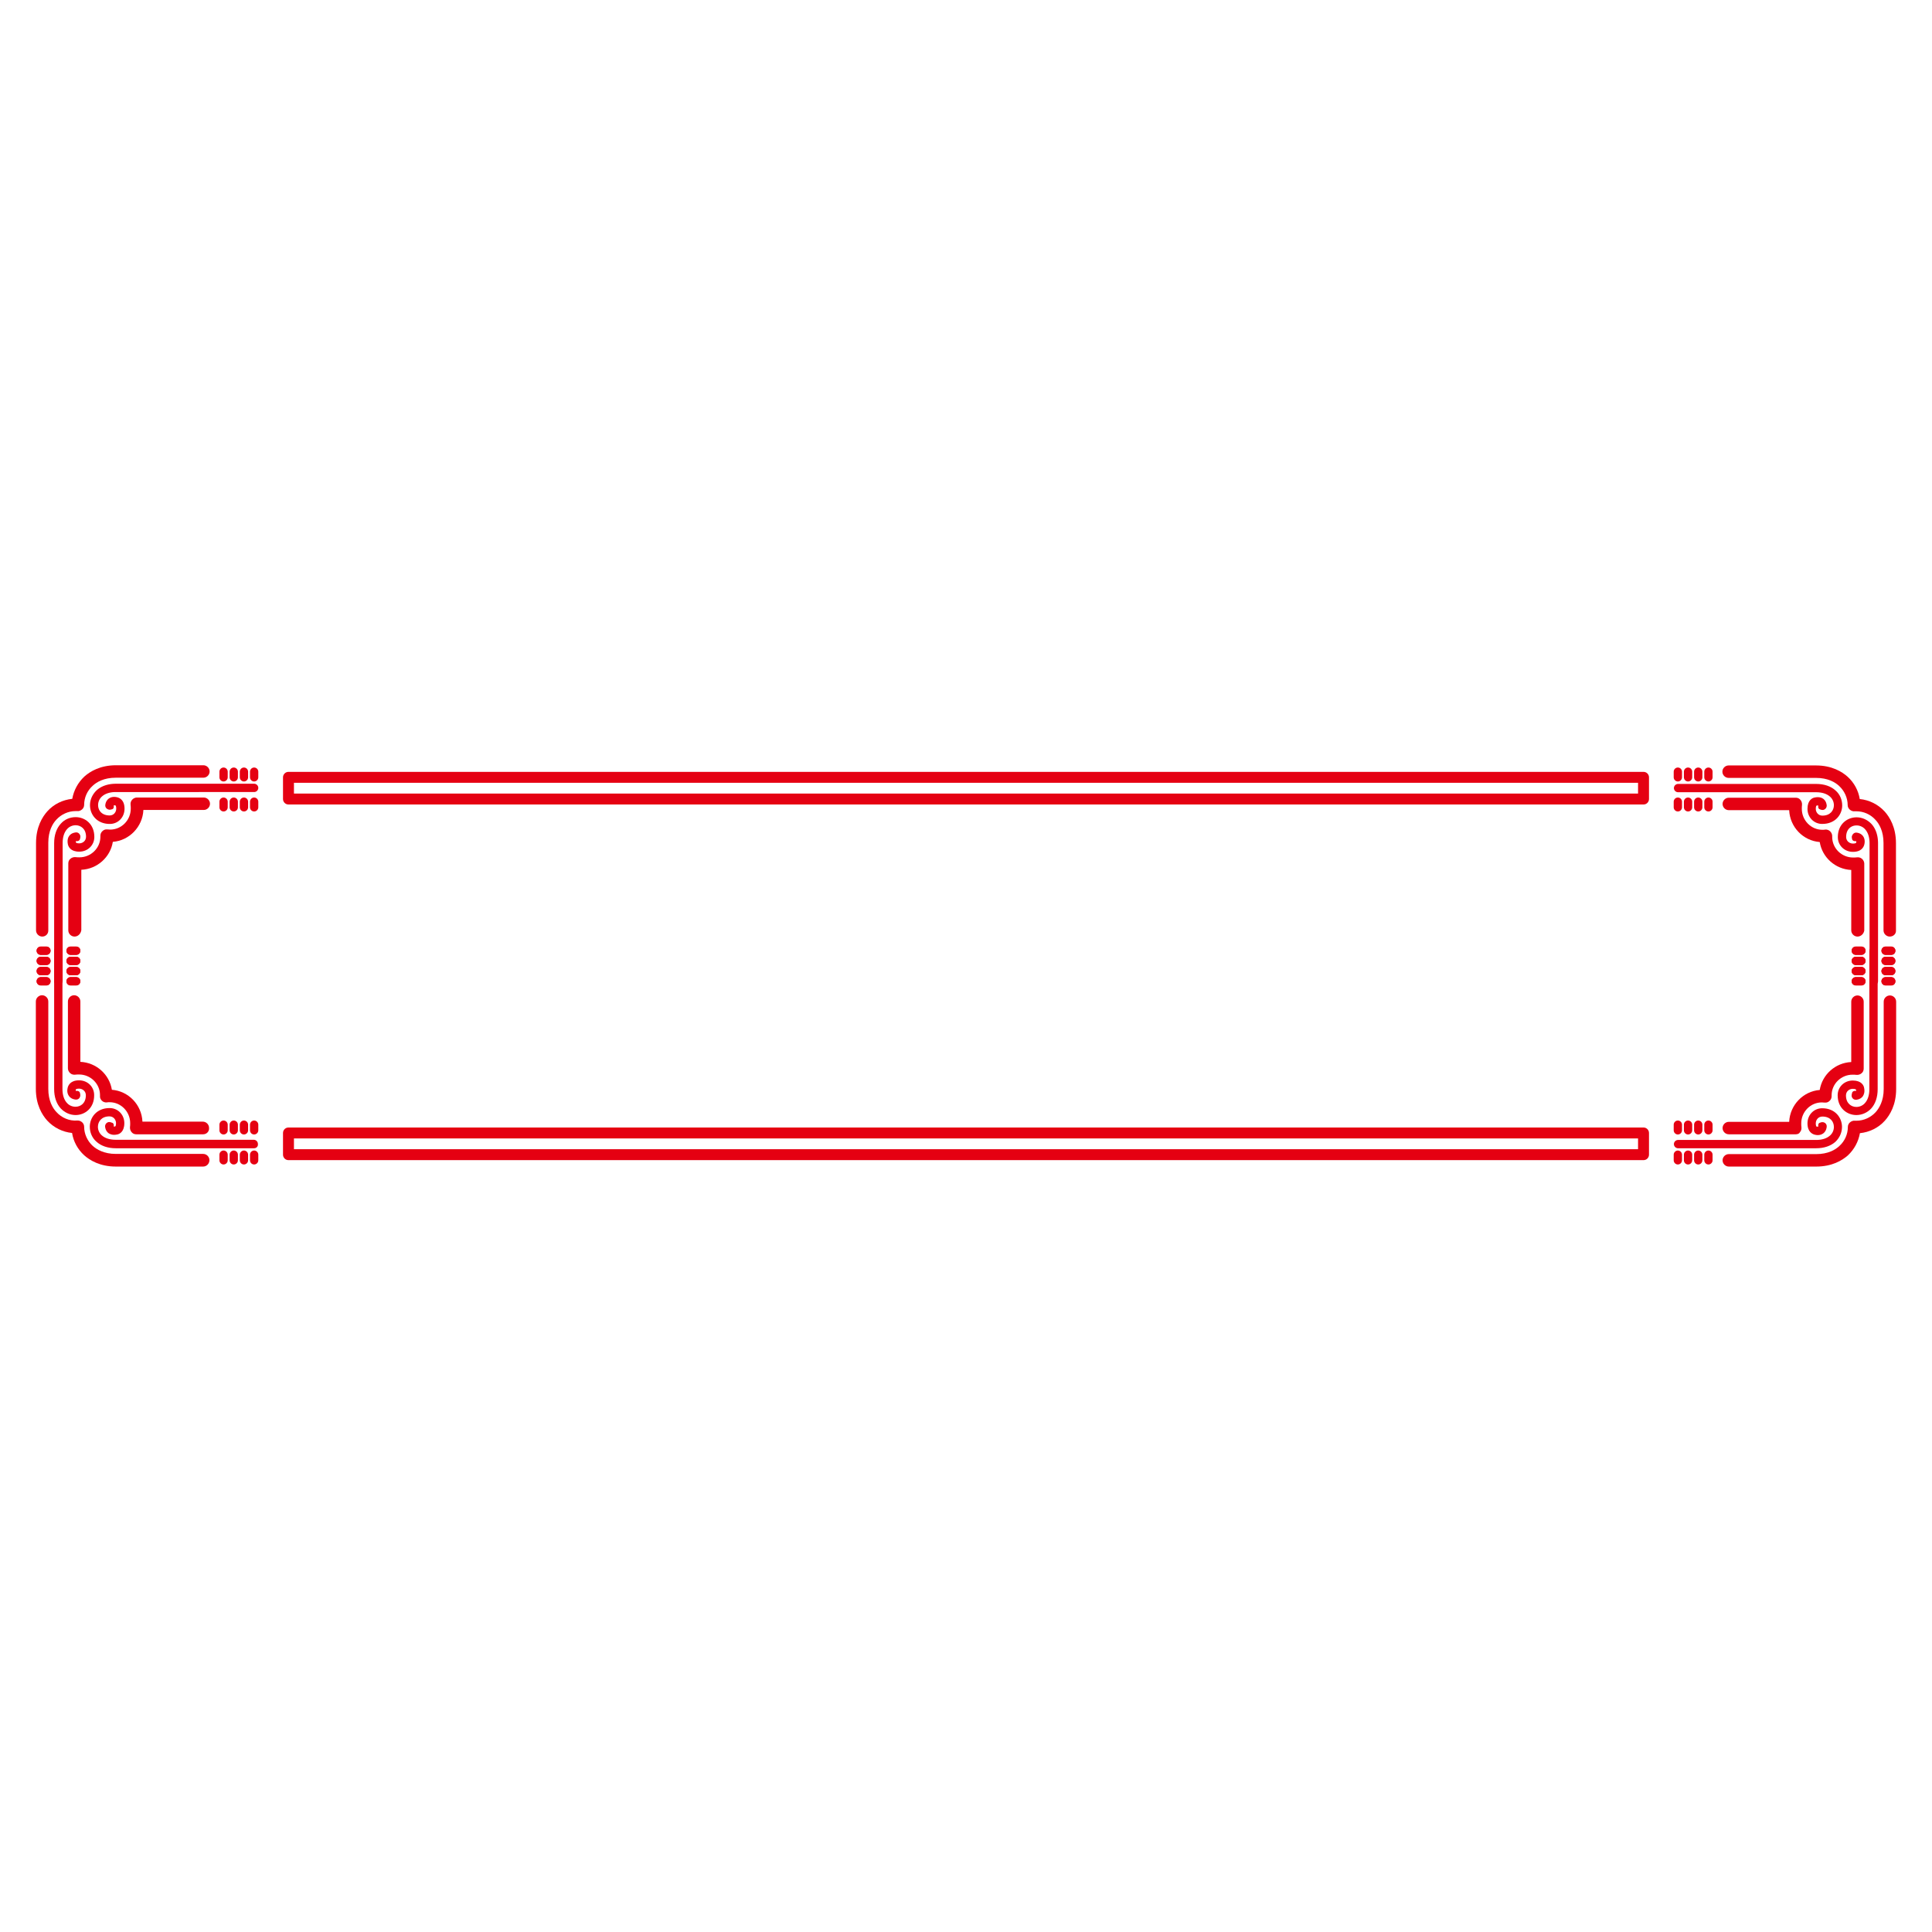 <?xml version="1.0" standalone="no"?><!DOCTYPE svg PUBLIC "-//W3C//DTD SVG 1.1//EN" "http://www.w3.org/Graphics/SVG/1.1/DTD/svg11.dtd"><svg t="1618392098187" class="icon" viewBox="0 0 1024 1024" version="1.1" xmlns="http://www.w3.org/2000/svg" p-id="22497" xmlns:xlink="http://www.w3.org/1999/xlink" width="200" height="200"><defs><style type="text/css"></style></defs><path d="M58.2 436.7c-6.9 0-10.5-5-10.5-9.9 0-3 1.3-5.8 3.5-7.9 2.5-2.3 6.1-3.5 10.3-3.5h73.2c1.2 0 2.2 1 2.2 2.2 0 1.2-1 2.2-2.2 2.2H61.4c-3.1 0-5.6 0.8-7.3 2.3a6.03 6.03 0 0 0-2.1 4.6c0 2.8 1.9 5.5 6.1 5.5 2.2 0 3.5-1.8 3.5-3.6 0-1.2-0.3-1.7-0.4-1.7-0.6-0.1-0.8-0.1-0.9-0.1 0 0-0.1 0.2-0.1 0.3-0.1 1.2-1.1 2.1-2.3 2-1.2-0.1-2.1-1-2.1-2.2 0-0.2 0.1-2.3 1.8-3.6 0.8-0.6 2.3-1.3 4.6-0.7 1.1 0.3 3.8 1.4 3.8 6s-3.4 8.1-7.8 8.1z" fill="#E50012" p-id="22498"></path><path d="M59 429h-1c-0.7 0-1.3-0.6-1.3-1.3v-1c0-0.7 0.6-1.3 1.3-1.3h1c0.7 0 1.3 0.6 1.3 1.3v1c0 0.8-0.6 1.3-1.3 1.3zM30.9 522.3c-1.2 0-2.2-1-2.2-2.2v-73.2c0-4.2 1.2-7.8 3.5-10.3 2-2.3 4.9-3.5 7.9-3.5 4.9 0 9.9 3.6 9.9 10.5 0 4.4-3.5 7.8-8 7.8-4.6 0-5.7-2.6-6-3.8-0.5-2.3 0.1-3.8 0.7-4.6 1.3-1.7 3.4-1.8 3.6-1.8 1.2-0.1 2.2 0.9 2.3 2.1 0 1.2-0.9 2.2-2.1 2.3-0.1 0-0.3 0.1-0.3 0.1s-0.1 0.3 0.1 0.9c0 0.1 0.5 0.4 1.7 0.4 1.8 0 3.6-1.3 3.6-3.5 0-4.2-2.8-6.1-5.5-6.1-1.7 0-3.4 0.7-4.6 2.1-1.5 1.7-2.3 4.2-2.3 7.3V520c-0.1 1.3-1.1 2.3-2.3 2.3z" fill="#E50012" p-id="22499"></path><path d="M39.5 496.4c-1.8 0-3.3-1.5-3.3-3.3v-35.5c0-1 0.4-1.9 1.2-2.5 0.7-0.6 1.7-0.9 2.7-0.8 0.6 0.1 1.3 0.1 2 0.1 6.1 0 11.1-4.9 11.1-10.9v-0.5c0-1 0.4-1.9 1.1-2.5 0.7-0.7 1.6-1 2.6-0.9 0.5 0 1 0.1 1.5 0.1 6 0 10.9-5 10.9-11.1 0-0.7 0-1.4-0.1-2-0.1-1 0.1-1.9 0.8-2.7 0.6-0.7 1.6-1.2 2.5-1.2H108c1.8 0 3.3 1.5 3.3 3.3s-1.5 3.3-3.3 3.3H76c-0.4 8.9-7.4 16.2-16.2 16.9-1.3 8.1-8.2 14.4-16.7 14.8v32c-0.3 2-1.8 3.4-3.6 3.4z" fill="#E50012" p-id="22500"></path><path d="M22.4 496.4c-1.8 0-3.3-1.5-3.3-3.3v-46.3c0-8.4 3.3-13.8 6-16.8 3.4-3.8 8.2-6.1 13.2-6.6 0.8-4.5 3-8.6 6.4-11.8 3-2.7 8.4-6 16.8-6h46.3c1.8 0 3.3 1.5 3.3 3.3 0 1.8-1.5 3.3-3.3 3.3H61.4c-6.3 0-10.2 2.3-12.3 4.3-2.9 2.6-4.5 6.3-4.5 10.1 0 0.9-0.4 1.8-1.1 2.4-0.7 0.6-1.6 1-2.5 0.9h-1c-3.8 0-7.5 1.7-10.1 4.5-2 2.1-4.3 6-4.3 12.3V493c0.1 2-1.4 3.4-3.2 3.4z" fill="#E50012" p-id="22501"></path><path d="M42.4 444.5v-1c0-0.7-0.6-1.3-1.3-1.3h-1c-0.7 0-1.3 0.6-1.3 1.3v1c0 0.7 0.6 1.3 1.3 1.3h1c0.7-0.1 1.3-0.6 1.3-1.3z" fill="#E50012" p-id="22502"></path><path d="M24.6 506.1h-3c-1.2 0-2.2-1-2.2-2.2 0-1.2 1-2.2 2.2-2.2h3c1.2 0 2.2 1 2.2 2.2 0 1.2-1 2.2-2.2 2.2zM24.6 511.5h-3c-1.2 0-2.2-1-2.2-2.2 0-1.2 1-2.2 2.2-2.2h3c1.2 0 2.2 1 2.2 2.2 0 1.2-1 2.2-2.2 2.2zM24.6 516.9h-3c-1.2 0-2.2-1-2.2-2.2 0-1.2 1-2.2 2.2-2.2h3c1.2 0 2.2 1 2.2 2.2 0 1.2-1 2.2-2.2 2.2zM24.6 522.3h-3c-1.2 0-2.2-1-2.2-2.2 0-1.2 1-2.2 2.2-2.2h3c1.2 0 2.2 1 2.2 2.2 0 1.2-1 2.2-2.2 2.2z" fill="#E50012" p-id="22503"></path><path d="M40.4 506.1h-3c-1.2 0-2.2-1-2.2-2.2 0-1.2 1-2.2 2.2-2.2h3c1.2 0 2.2 1 2.2 2.2 0 1.2-1 2.2-2.2 2.2zM40.4 511.5h-3c-1.2 0-2.2-1-2.2-2.2 0-1.2 1-2.2 2.2-2.2h3c1.2 0 2.2 1 2.2 2.2 0 1.2-1 2.2-2.2 2.2zM40.4 516.9h-3c-1.2 0-2.2-1-2.2-2.2 0-1.2 1-2.2 2.2-2.2h3c1.2 0 2.2 1 2.2 2.2 0 1.2-1 2.2-2.2 2.2zM40.4 522.3h-3c-1.2 0-2.2-1-2.2-2.2 0-1.2 1-2.2 2.2-2.2h3c1.2 0 2.2 1 2.2 2.2 0 1.2-1 2.2-2.2 2.2z" fill="#E50012" p-id="22504"></path><path d="M118.5 430.1c-1.2 0-2.2-1-2.2-2.2v-3c0-1.2 1-2.2 2.2-2.2 1.2 0 2.2 1 2.2 2.2v3c0 1.2-1 2.2-2.2 2.2zM123.9 430.1c-1.2 0-2.2-1-2.2-2.2v-3c0-1.2 1-2.2 2.2-2.2 1.2 0 2.2 1 2.2 2.2v3c0 1.2-1 2.2-2.2 2.2zM129.3 430.1c-1.2 0-2.2-1-2.2-2.2v-3c0-1.2 1-2.2 2.2-2.2 1.2 0 2.2 1 2.2 2.2v3c0 1.2-1 2.2-2.2 2.2zM134.7 430.1c-1.2 0-2.2-1-2.2-2.2v-3c0-1.2 1-2.2 2.2-2.2 1.2 0 2.2 1 2.2 2.2v3c0 1.2-1 2.2-2.2 2.2z" fill="#E50012" p-id="22505"></path><path d="M118.5 414.2c-1.2 0-2.2-1-2.2-2.2v-3c0-1.2 1-2.2 2.2-2.2 1.2 0 2.2 1 2.2 2.2v3c0 1.2-1 2.2-2.2 2.2zM123.9 414.2c-1.2 0-2.2-1-2.2-2.2v-3c0-1.2 1-2.2 2.2-2.2 1.2 0 2.2 1 2.2 2.2v3c0 1.2-1 2.2-2.2 2.2zM129.3 414.2c-1.2 0-2.2-1-2.2-2.2v-3c0-1.2 1-2.2 2.2-2.2 1.2 0 2.2 1 2.2 2.2v3c0 1.2-1 2.2-2.2 2.2zM134.7 414.2c-1.2 0-2.2-1-2.2-2.2v-3c0-1.2 1-2.2 2.2-2.2 1.2 0 2.2 1 2.2 2.2v3c0 1.2-1 2.2-2.2 2.2z" fill="#E50012" p-id="22506"></path><path d="M965.8 436.7c-4.4 0-7.8-3.5-7.8-8 0-4.6 2.6-5.8 3.8-6 2.3-0.5 3.8 0.1 4.6 0.7 1.7 1.3 1.8 3.4 1.8 3.6 0 1.2-0.9 2.2-2.1 2.3-1.3 0-2.2-0.9-2.3-2.1 0-0.1-0.1-0.3-0.1-0.3s-0.3-0.1-0.9 0.1c-0.1 0-0.4 0.5-0.4 1.7 0 1.8 1.3 3.6 3.5 3.6 4.2 0 6.1-2.8 6.1-5.5 0-1.7-0.7-3.4-2.1-4.6-1.7-1.5-4.2-2.3-7.3-2.3h-73.2c-1.2 0-2.2-1-2.2-2.2 0-1.2 1-2.2 2.2-2.2h73.2c4.2 0 7.8 1.2 10.3 3.5 2.3 2 3.5 4.9 3.5 7.9 0 4.8-3.6 9.8-10.6 9.8z" fill="#E50012" p-id="22507"></path><path d="M965 429h1c0.7 0 1.3-0.6 1.3-1.3v-1c0-0.7-0.6-1.3-1.3-1.3h-1c-0.7 0-1.3 0.6-1.3 1.3v1c0 0.8 0.6 1.3 1.3 1.3zM993.1 522.3c-1.2 0-2.2-1-2.2-2.2v-73.2c0-3.1-0.8-5.6-2.3-7.3a6.03 6.03 0 0 0-4.6-2.1c-2.8 0-5.5 1.9-5.5 6.1 0 2.2 1.8 3.5 3.6 3.5 1.2 0 1.7-0.3 1.7-0.4 0.1-0.6 0.1-0.9 0.1-0.9s-0.2-0.1-0.3-0.1c-1.2-0.1-2.1-1.2-2-2.3 0.1-1.2 1.1-2.1 2.2-2.1 0.2 0 2.3 0.1 3.6 1.8 0.6 0.8 1.3 2.3 0.7 4.6-0.3 1.1-1.4 3.8-6 3.8-4.5 0-8-3.4-8-7.8 0-6.9 5-10.5 9.9-10.5 3 0 5.8 1.3 7.9 3.5 2.3 2.5 3.5 6.1 3.5 10.3v73.2c-0.1 1.1-1.1 2.1-2.3 2.1z" fill="#E50012" p-id="22508"></path><path d="M984.5 496.4c-1.8 0-3.3-1.5-3.3-3.3v-32c-8.5-0.4-15.4-6.7-16.7-14.8-8.8-0.7-15.8-7.9-16.2-16.9h-32c-1.8 0-3.3-1.5-3.3-3.3s1.5-3.3 3.3-3.3h35.5c1 0 1.9 0.4 2.5 1.2 0.6 0.7 0.9 1.7 0.8 2.7-0.1 0.6-0.1 1.3-0.1 2 0 6.1 4.9 11.1 10.9 11.1 0.5 0 1 0 1.5-0.1 0.9-0.1 1.9 0.2 2.6 0.9 0.7 0.7 1.1 1.6 1.1 2.5v0.5c0 6 5 10.9 11.1 10.9 0.7 0 1.4 0 2-0.1 1-0.1 1.9 0.1 2.7 0.8 0.7 0.6 1.2 1.6 1.2 2.5v35.5c-0.3 1.8-1.8 3.2-3.6 3.2z" fill="#E50012" p-id="22509"></path><path d="M1001.6 496.4c-1.8 0-3.3-1.5-3.3-3.3v-46.3c0-6.3-2.3-10.2-4.3-12.3-2.6-2.9-6.3-4.5-10.1-4.5h-1c-0.9 0.1-1.8-0.3-2.5-0.9-0.7-0.6-1.1-1.5-1.1-2.4 0-3.8-1.7-7.5-4.5-10.1-2.1-2-6-4.3-12.3-4.3h-46.3c-1.8 0-3.3-1.5-3.3-3.3 0-1.8 1.5-3.3 3.3-3.3h46.3c8.4 0 13.8 3.3 16.8 6 3.4 3.1 5.7 7.3 6.4 11.8 5 0.5 9.7 2.8 13.2 6.6 2.7 3 6 8.4 6 16.8v46.3c0.1 1.8-1.4 3.2-3.3 3.2z" fill="#E50012" p-id="22510"></path><path d="M981.6 444.5v-1c0-0.7 0.6-1.3 1.3-1.3h1c0.7 0 1.3 0.6 1.3 1.3v1c0 0.7-0.6 1.3-1.3 1.3h-1c-0.7-0.1-1.3-0.6-1.3-1.3z" fill="#E50012" p-id="22511"></path><path d="M1002.4 506.1h-3c-1.2 0-2.2-1-2.2-2.2 0-1.2 1-2.2 2.2-2.2h3c1.2 0 2.2 1 2.2 2.2 0 1.2-0.9 2.2-2.2 2.2zM1002.4 511.5h-3c-1.2 0-2.2-1-2.2-2.2 0-1.2 1-2.2 2.2-2.2h3c1.2 0 2.2 1 2.2 2.2 0 1.2-0.9 2.2-2.2 2.2zM1002.4 516.9h-3c-1.2 0-2.2-1-2.2-2.2 0-1.2 1-2.2 2.2-2.2h3c1.2 0 2.2 1 2.2 2.2 0 1.2-0.9 2.2-2.2 2.2zM1002.4 522.3h-3c-1.2 0-2.2-1-2.2-2.2 0-1.2 1-2.2 2.2-2.2h3c1.2 0 2.2 1 2.2 2.2 0 1.2-0.9 2.2-2.2 2.2z" fill="#E50012" p-id="22512"></path><path d="M986.6 506.1h-3c-1.2 0-2.2-1-2.2-2.2 0-1.2 1-2.2 2.2-2.2h3c1.2 0 2.2 1 2.2 2.2 0 1.2-1 2.2-2.2 2.2zM986.6 511.5h-3c-1.2 0-2.2-1-2.2-2.2 0-1.2 1-2.2 2.2-2.2h3c1.2 0 2.2 1 2.2 2.2 0 1.2-1 2.2-2.2 2.2zM986.6 516.9h-3c-1.2 0-2.2-1-2.2-2.2 0-1.2 1-2.2 2.2-2.2h3c1.2 0 2.2 1 2.2 2.2 0 1.2-1 2.2-2.2 2.2zM986.6 522.3h-3c-1.2 0-2.2-1-2.2-2.2 0-1.2 1-2.2 2.2-2.2h3c1.2 0 2.2 1 2.2 2.2 0 1.2-1 2.2-2.2 2.2z" fill="#E50012" p-id="22513"></path><path d="M905.5 430.1c-1.2 0-2.2-1-2.2-2.2v-3c0-1.2 1-2.2 2.2-2.2 1.2 0 2.2 1 2.2 2.2v3c0 1.2-1 2.2-2.2 2.2zM900.1 430.1c-1.2 0-2.2-1-2.2-2.2v-3c0-1.2 1-2.2 2.2-2.2 1.2 0 2.2 1 2.2 2.2v3c0 1.2-1 2.2-2.2 2.2zM894.7 430.1c-1.2 0-2.2-1-2.2-2.2v-3c0-1.2 1-2.2 2.2-2.2 1.2 0 2.2 1 2.2 2.2v3c0 1.2-1 2.2-2.2 2.2zM889.3 430.1c-1.2 0-2.2-1-2.2-2.2v-3c0-1.2 1-2.2 2.2-2.2 1.2 0 2.2 1 2.2 2.2v3c0 1.2-1 2.2-2.2 2.2z" fill="#E50012" p-id="22514"></path><path d="M905.5 414.2c-1.2 0-2.2-1-2.2-2.2v-3c0-1.2 1-2.2 2.2-2.2 1.2 0 2.2 1 2.2 2.2v3c0 1.2-1 2.2-2.2 2.2zM900.1 414.2c-1.2 0-2.2-1-2.2-2.2v-3c0-1.2 1-2.2 2.2-2.2 1.2 0 2.2 1 2.2 2.2v3c0 1.2-1 2.2-2.2 2.2zM894.7 414.2c-1.2 0-2.2-1-2.2-2.2v-3c0-1.2 1-2.2 2.2-2.2 1.2 0 2.2 1 2.2 2.2v3c0 1.2-1 2.2-2.2 2.2zM889.3 414.2c-1.2 0-2.2-1-2.2-2.2v-3c0-1.2 1-2.2 2.2-2.2 1.2 0 2.2 1 2.2 2.2v3c0 1.2-1 2.2-2.2 2.2z" fill="#E50012" p-id="22515"></path><path d="M871.1 426.4H152.9c-1.6 0-2.9-1.3-2.9-2.9V412c0-1.6 1.3-2.9 2.9-2.9h718.2c1.6 0 2.9 1.3 2.9 2.9v11.5c0 1.6-1.3 2.9-2.9 2.9z m-715.3-5.8h712.4v-5.7H155.8v5.7z" fill="#E50012" p-id="22516"></path><path d="M134.7 608.6H61.4c-4.2 0-7.8-1.2-10.3-3.5-2.3-2-3.5-4.9-3.5-7.9 0-4.9 3.6-9.9 10.5-9.9 4.4 0 7.8 3.5 7.8 8 0 4.6-2.6 5.8-3.8 6-2.3 0.5-3.7-0.1-4.6-0.7-1.7-1.3-1.8-3.4-1.8-3.6 0-1.2 0.9-2.2 2.1-2.3 1.2 0 2.2 0.9 2.3 2.1 0 0.1 0.1 0.3 0.1 0.3s0.3 0.1 0.9-0.1c0.1 0 0.4-0.5 0.4-1.7 0-1.8-1.3-3.6-3.5-3.6-4.2 0-6.1 2.8-6.1 5.5 0 1.7 0.7 3.4 2.1 4.6 1.7 1.5 4.2 2.3 7.3 2.3h73.2c1.2 0 2.2 1 2.2 2.2 0.2 1.3-0.8 2.3-2 2.3z" fill="#E50012" p-id="22517"></path><path d="M59 595h-1c-0.7 0-1.3 0.6-1.3 1.3v1c0 0.7 0.6 1.3 1.3 1.3h1c0.7 0 1.3-0.6 1.3-1.3v-1c0-0.8-0.6-1.3-1.3-1.3zM40.1 591c-3 0-5.8-1.3-7.9-3.5-2.3-2.5-3.5-6.1-3.5-10.3V504c0-1.2 1-2.2 2.2-2.2 1.2 0 2.2 1 2.2 2.2v73.2c0 3.1 0.8 5.6 2.3 7.3 1.2 1.4 2.9 2.1 4.6 2.1 2.8 0 5.5-1.9 5.5-6.1 0-2.2-1.8-3.5-3.6-3.5-1.2 0-1.7 0.3-1.7 0.4-0.1 0.6-0.1 0.8-0.1 0.9 0.1 0 0.3 0.1 0.3 0.1 1.2 0 2.2 1.1 2.1 2.3 0 1.2-1 2.2-2.3 2.1-0.2 0-2.3-0.1-3.6-1.8-0.6-0.8-1.3-2.3-0.7-4.6 0.3-1.1 1.4-3.8 6-3.8 4.5 0 8 3.4 8 7.8 0.1 6.9-4.9 10.6-9.8 10.6z" fill="#E50012" p-id="22518"></path><path d="M107.7 601.2H72.2c-1 0-1.9-0.4-2.5-1.2-0.6-0.7-0.9-1.7-0.8-2.7 0.1-0.6 0.1-1.3 0.1-2 0-6.1-4.9-11.1-10.9-11.1-0.5 0-1 0-1.5 0.1-0.9 0.1-1.9-0.2-2.6-0.9-0.7-0.7-1.1-1.6-1-2.5v-0.5c0-6-5-10.9-11.1-10.9-0.7 0-1.4 0-2 0.1-1 0.1-1.9-0.1-2.7-0.8-0.7-0.6-1.2-1.6-1.2-2.5v-35.5c0-1.8 1.5-3.3 3.3-3.3 1.8 0 3.3 1.5 3.3 3.3v32c8.5 0.4 15.4 6.7 16.7 14.8 8.8 0.7 15.8 7.9 16.2 16.9h32c1.8 0 3.3 1.5 3.3 3.3 0.2 1.9-1.3 3.4-3.1 3.4z" fill="#E50012" p-id="22519"></path><path d="M107.7 618.3H61.4c-8.4 0-13.8-3.3-16.8-6-3.4-3.1-5.7-7.3-6.4-11.8-5-0.5-9.7-2.8-13.2-6.6-2.7-3-6-8.4-6-16.8v-46.3c0-1.8 1.5-3.3 3.3-3.3 1.8 0 3.3 1.5 3.3 3.3v46.3c0 6.3 2.3 10.2 4.3 12.3 2.8 3.1 6.9 4.8 10.9 4.5h0.2c0.9-0.1 1.8 0.3 2.5 0.9 0.7 0.6 1.1 1.5 1.1 2.4 0 3.8 1.7 7.5 4.5 10.1 2.1 1.9 6 4.3 12.3 4.3h46.3c1.8 0 3.3 1.5 3.3 3.3 0 1.9-1.5 3.4-3.3 3.4z" fill="#E50012" p-id="22520"></path><path d="M42.4 579.5v1c0 0.7-0.6 1.3-1.3 1.3h-1c-0.7 0-1.3-0.6-1.3-1.3v-1c0-0.7 0.6-1.3 1.3-1.3h1c0.7 0.1 1.3 0.6 1.3 1.3z" fill="#E50012" p-id="22521"></path><path d="M24.6 522.3h-3c-1.2 0-2.2-1-2.2-2.2 0-1.2 1-2.2 2.2-2.2h3c1.2 0 2.2 1 2.2 2.2 0 1.2-1 2.2-2.2 2.2zM24.6 516.9h-3c-1.2 0-2.2-1-2.2-2.2 0-1.2 1-2.2 2.2-2.2h3c1.2 0 2.2 1 2.2 2.2 0 1.2-1 2.2-2.2 2.2zM24.6 511.5h-3c-1.2 0-2.2-1-2.2-2.2 0-1.2 1-2.2 2.2-2.2h3c1.2 0 2.2 1 2.2 2.2 0 1.2-1 2.2-2.2 2.2zM24.6 506.1h-3c-1.2 0-2.2-1-2.2-2.2 0-1.2 1-2.2 2.2-2.2h3c1.2 0 2.2 1 2.2 2.2 0 1.2-1 2.2-2.2 2.2z" fill="#E50012" p-id="22522"></path><path d="M40.4 522.3h-3c-1.2 0-2.2-1-2.2-2.2 0-1.2 1-2.2 2.2-2.2h3c1.2 0 2.2 1 2.2 2.2 0 1.2-1 2.2-2.2 2.2zM40.4 516.9h-3c-1.2 0-2.2-1-2.2-2.2 0-1.2 1-2.2 2.2-2.2h3c1.2 0 2.2 1 2.2 2.2 0 1.2-1 2.2-2.2 2.2zM40.4 511.5h-3c-1.2 0-2.2-1-2.2-2.2 0-1.2 1-2.2 2.2-2.2h3c1.2 0 2.2 1 2.2 2.2 0 1.2-1 2.2-2.2 2.2zM40.4 506.1h-3c-1.2 0-2.2-1-2.2-2.2 0-1.2 1-2.2 2.2-2.2h3c1.2 0 2.2 1 2.2 2.2 0 1.2-1 2.2-2.2 2.2z" fill="#E50012" p-id="22523"></path><path d="M118.5 601.3c-1.2 0-2.2-1-2.2-2.2v-3c0-1.2 1-2.2 2.2-2.2 1.2 0 2.2 1 2.2 2.2v3c0 1.2-1 2.2-2.2 2.2zM123.9 601.3c-1.2 0-2.2-1-2.2-2.2v-3c0-1.2 1-2.2 2.2-2.2 1.2 0 2.2 1 2.2 2.2v3c0 1.2-1 2.2-2.2 2.2zM129.3 601.3c-1.2 0-2.2-1-2.2-2.2v-3c0-1.2 1-2.2 2.2-2.2 1.2 0 2.2 1 2.2 2.2v3c0 1.2-1 2.2-2.2 2.2zM134.7 601.3c-1.2 0-2.2-1-2.2-2.2v-3c0-1.2 1-2.2 2.2-2.2 1.2 0 2.2 1 2.2 2.2v3c0 1.2-1 2.2-2.2 2.2z" fill="#E50012" p-id="22524"></path><path d="M118.5 617.2c-1.2 0-2.2-1-2.2-2.2v-3c0-1.2 1-2.2 2.2-2.2 1.2 0 2.2 1 2.2 2.2v3c0 1.2-1 2.2-2.2 2.2zM123.9 617.2c-1.2 0-2.2-1-2.2-2.2v-3c0-1.2 1-2.2 2.2-2.2 1.2 0 2.2 1 2.2 2.2v3c0 1.2-1 2.2-2.2 2.2zM129.3 617.2c-1.2 0-2.2-1-2.2-2.2v-3c0-1.2 1-2.2 2.2-2.2 1.2 0 2.2 1 2.2 2.2v3c0 1.2-1 2.2-2.2 2.2zM134.7 617.2c-1.2 0-2.2-1-2.2-2.2v-3c0-1.2 1-2.2 2.2-2.2 1.2 0 2.2 1 2.2 2.2v3c0 1.2-1 2.2-2.2 2.2z" fill="#E50012" p-id="22525"></path><path d="M962.6 608.6h-73.2c-1.2 0-2.2-1-2.2-2.2 0-1.2 1-2.2 2.2-2.2h73.2c3.1 0 5.6-0.8 7.3-2.3 1.4-1.2 2.1-2.9 2.1-4.6 0-2.8-1.9-5.5-6.1-5.5-2.2 0-3.5 1.8-3.5 3.6 0 1.2 0.3 1.7 0.4 1.7 0.6 0.1 0.9 0.1 0.9 0.1 0-0.1 0.1-0.3 0.1-0.3 0-1.2 1.1-2.2 2.3-2.1 1.2 0 2.2 1.1 2.1 2.3 0 0.2-0.1 2.3-1.8 3.6-0.8 0.6-2.3 1.3-4.6 0.7-1.1-0.3-3.8-1.4-3.8-6 0-4.5 3.4-8 7.8-8 6.9 0 10.5 5 10.5 9.9 0 3-1.3 5.8-3.5 7.9-2.5 2.2-6 3.4-10.2 3.4z" fill="#E50012" p-id="22526"></path><path d="M965 595h1c0.7 0 1.3 0.6 1.3 1.3v1c0 0.7-0.6 1.3-1.3 1.3h-1c-0.7 0-1.3-0.6-1.3-1.3v-1c0-0.8 0.6-1.3 1.3-1.3zM983.9 591c-4.9 0-9.9-3.6-9.9-10.5 0-4.4 3.5-7.8 8-7.8 4.6 0 5.8 2.6 6 3.8 0.5 2.3-0.1 3.7-0.7 4.6-1.3 1.7-3.4 1.8-3.6 1.8-1.3 0-2.2-0.9-2.3-2.1 0-1.2 0.9-2.2 2.1-2.3 0.1 0 0.3-0.1 0.3-0.1s0.1-0.3-0.1-0.9c0-0.1-0.5-0.4-1.7-0.4-1.8 0-3.6 1.3-3.6 3.5 0 4.2 2.8 6.1 5.5 6.1 1.7 0 3.4-0.7 4.6-2.1 1.5-1.7 2.3-4.2 2.3-7.3v-73.2c0-1.2 1-2.2 2.2-2.2 1.2 0 2.2 1 2.2 2.2v73.2c0 4.2-1.2 7.8-3.5 10.3-2 2.1-4.8 3.4-7.8 3.4z" fill="#E50012" p-id="22527"></path><path d="M951.8 601.2h-35.5c-1.8 0-3.3-1.5-3.3-3.3 0-1.8 1.5-3.3 3.3-3.3h32c0.4-8.9 7.4-16.2 16.2-16.9 1.3-8.1 8.2-14.4 16.7-14.8v-32c0-1.8 1.5-3.3 3.3-3.3 1.8 0 3.3 1.5 3.3 3.3v35.5c0 1-0.4 1.9-1.2 2.5-0.7 0.6-1.7 0.9-2.7 0.8-0.6-0.1-1.3-0.1-2-0.1-6.1 0-11.1 4.9-11.1 10.9v0.5c0 1-0.4 1.9-1.1 2.5-0.7 0.7-1.6 1-2.6 0.9-0.5 0-1-0.1-1.5-0.1-6 0-10.9 5-10.9 11.1 0 0.7 0 1.4 0.1 2 0.1 1-0.1 1.9-0.8 2.7-0.3 0.7-1.2 1.1-2.2 1.1z" fill="#E50012" p-id="22528"></path><path d="M962.6 618.3h-46.3c-1.8 0-3.3-1.5-3.3-3.3 0-1.8 1.5-3.3 3.3-3.3h46.3c6.3 0 10.2-2.3 12.3-4.3 2.9-2.6 4.5-6.3 4.5-10.1 0-0.9 0.4-1.8 1.1-2.4 0.7-0.6 1.6-1 2.5-0.9h1c3.8 0 7.5-1.7 10.1-4.5 1.9-2.1 4.3-6 4.3-12.3v-46.3c0-1.8 1.5-3.3 3.3-3.3 1.8 0 3.3 1.5 3.3 3.3v46.3c0 8.4-3.3 13.8-6 16.8-3.4 3.8-8.2 6.1-13.2 6.6-0.8 4.5-3 8.6-6.4 11.8-3.1 2.7-8.4 5.9-16.8 5.9z" fill="#E50012" p-id="22529"></path><path d="M981.6 579.5v1c0 0.7 0.6 1.3 1.3 1.3h1c0.7 0 1.3-0.6 1.3-1.3v-1c0-0.7-0.6-1.3-1.3-1.3h-1c-0.7 0.1-1.3 0.6-1.3 1.3z" fill="#E50012" p-id="22530"></path><path d="M1002.4 522.3h-3c-1.2 0-2.2-1-2.2-2.2 0-1.2 1-2.2 2.2-2.2h3c1.2 0 2.2 1 2.2 2.2 0 1.2-0.9 2.2-2.2 2.2zM1002.4 516.9h-3c-1.2 0-2.2-1-2.2-2.2 0-1.2 1-2.2 2.2-2.2h3c1.2 0 2.2 1 2.2 2.2 0 1.2-0.9 2.2-2.2 2.2zM1002.4 511.5h-3c-1.2 0-2.2-1-2.2-2.2 0-1.2 1-2.2 2.2-2.2h3c1.2 0 2.2 1 2.2 2.2 0 1.2-0.9 2.2-2.2 2.2zM1002.4 506.1h-3c-1.2 0-2.2-1-2.2-2.2 0-1.2 1-2.2 2.2-2.2h3c1.2 0 2.2 1 2.2 2.2 0 1.2-0.9 2.2-2.2 2.2z" fill="#E50012" p-id="22531"></path><path d="M986.6 522.3h-3c-1.2 0-2.2-1-2.2-2.2 0-1.2 1-2.2 2.2-2.2h3c1.2 0 2.2 1 2.2 2.2 0 1.2-1 2.2-2.2 2.2zM986.6 516.9h-3c-1.2 0-2.2-1-2.2-2.2 0-1.2 1-2.2 2.2-2.2h3c1.2 0 2.2 1 2.2 2.2 0 1.2-1 2.2-2.2 2.2zM986.6 511.5h-3c-1.2 0-2.2-1-2.2-2.2 0-1.2 1-2.2 2.2-2.2h3c1.2 0 2.2 1 2.2 2.2 0 1.2-1 2.2-2.2 2.2zM986.6 506.1h-3c-1.2 0-2.2-1-2.2-2.2 0-1.2 1-2.2 2.2-2.2h3c1.2 0 2.2 1 2.2 2.2 0 1.2-1 2.2-2.2 2.2z" fill="#E50012" p-id="22532"></path><path d="M905.5 601.3c-1.2 0-2.2-1-2.2-2.2v-3c0-1.2 1-2.2 2.2-2.2 1.2 0 2.2 1 2.2 2.2v3c0 1.2-1 2.2-2.2 2.2zM900.1 601.3c-1.2 0-2.2-1-2.2-2.2v-3c0-1.2 1-2.2 2.2-2.2 1.2 0 2.2 1 2.2 2.2v3c0 1.2-1 2.2-2.2 2.2zM894.7 601.3c-1.2 0-2.2-1-2.2-2.2v-3c0-1.2 1-2.2 2.2-2.2 1.2 0 2.2 1 2.2 2.2v3c0 1.2-1 2.2-2.2 2.2zM889.3 601.3c-1.2 0-2.2-1-2.2-2.2v-3c0-1.2 1-2.2 2.2-2.2 1.2 0 2.2 1 2.2 2.2v3c0 1.2-1 2.2-2.2 2.2z" fill="#E50012" p-id="22533"></path><path d="M905.5 617.2c-1.2 0-2.2-1-2.2-2.2v-3c0-1.2 1-2.2 2.2-2.2 1.2 0 2.2 1 2.2 2.2v3c0 1.2-1 2.2-2.2 2.2zM900.1 617.2c-1.2 0-2.2-1-2.2-2.2v-3c0-1.2 1-2.2 2.2-2.2 1.2 0 2.2 1 2.2 2.2v3c0 1.2-1 2.2-2.2 2.2zM894.7 617.2c-1.2 0-2.2-1-2.2-2.2v-3c0-1.2 1-2.2 2.2-2.2 1.2 0 2.2 1 2.2 2.2v3c0 1.2-1 2.2-2.2 2.2zM889.3 617.2c-1.2 0-2.2-1-2.2-2.2v-3c0-1.2 1-2.2 2.2-2.2 1.2 0 2.2 1 2.2 2.2v3c0 1.2-1 2.2-2.2 2.2z" fill="#E50012" p-id="22534"></path><path d="M871.1 614.9H152.9c-1.6 0-2.9-1.3-2.9-2.9v-11.5c0-1.6 1.3-2.9 2.9-2.9h718.2c1.6 0 2.9 1.3 2.9 2.9V612c0 1.6-1.3 2.9-2.9 2.9z m-715.3-5.8h712.4v-5.7H155.8v5.7z" fill="#E50012" p-id="22535"></path></svg>